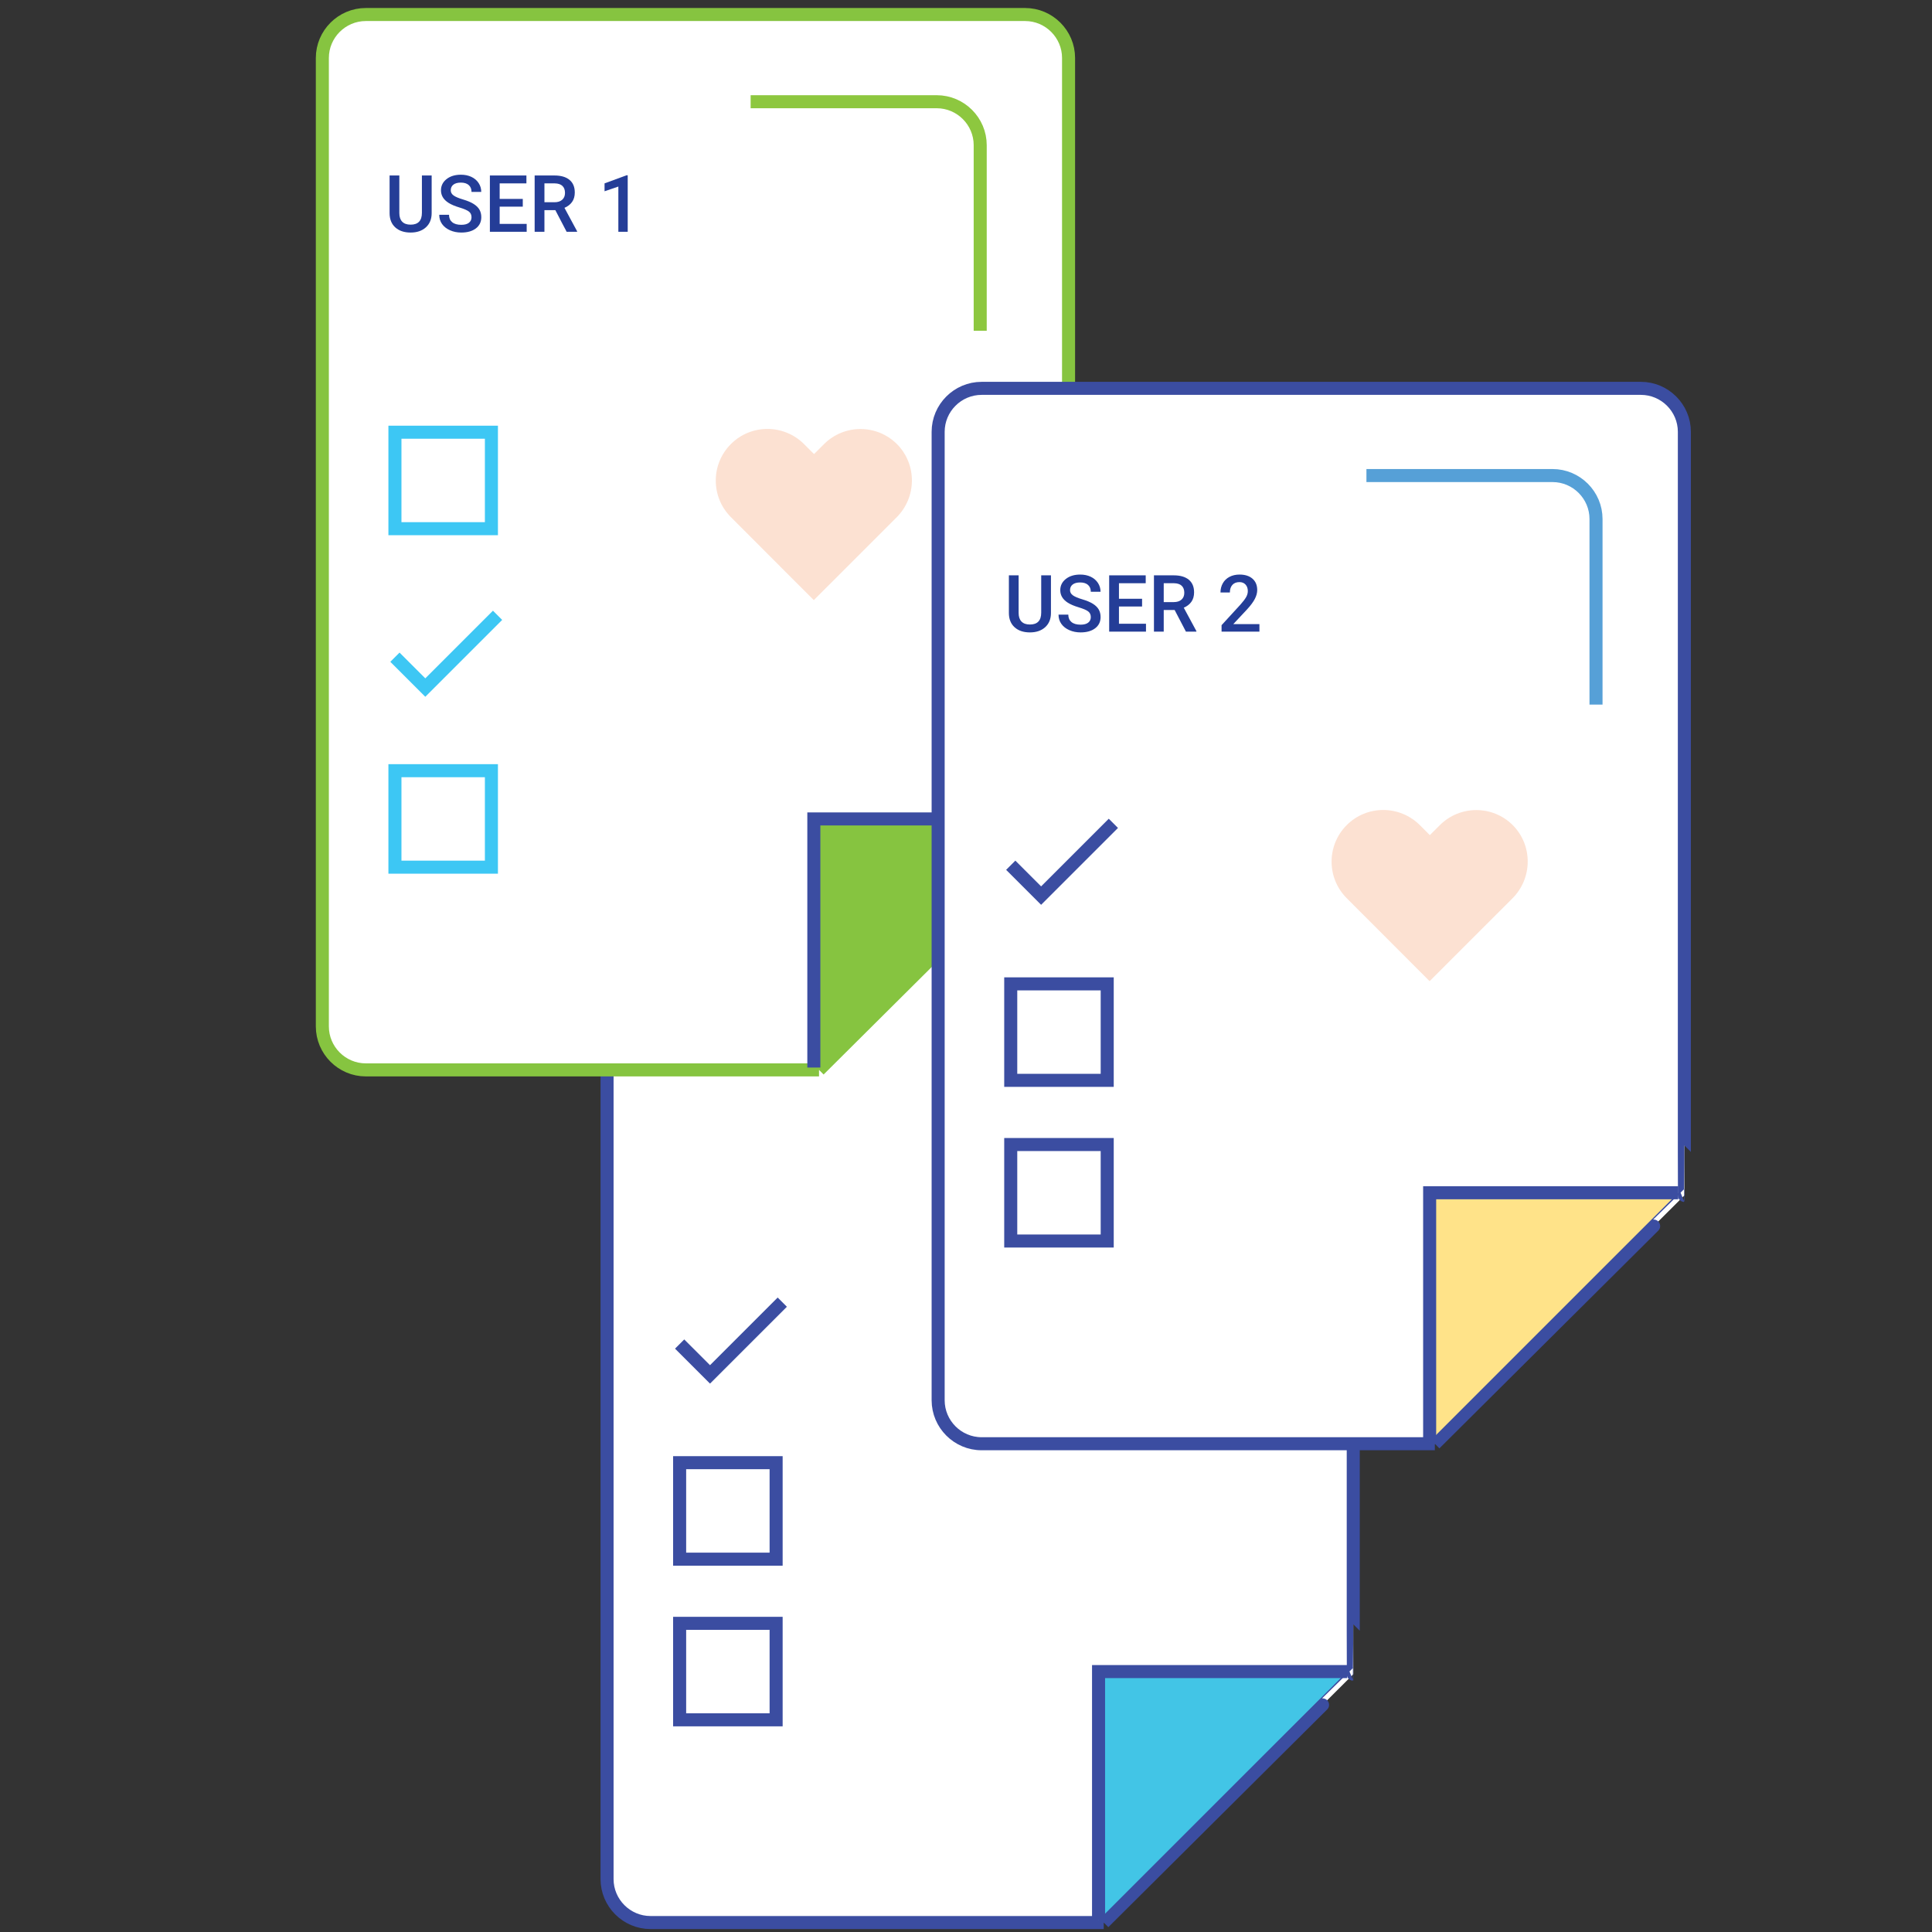 <?xml version="1.0" encoding="utf-8"?>
<!-- Generator: Adobe Illustrator 16.0.0, SVG Export Plug-In . SVG Version: 6.00 Build 0)  -->
<!DOCTYPE svg PUBLIC "-//W3C//DTD SVG 1.1//EN" "http://www.w3.org/Graphics/SVG/1.1/DTD/svg11.dtd">
<svg version="1.1" id="Layer_1" xmlns="http://www.w3.org/2000/svg" xmlns:xlink="http://www.w3.org/1999/xlink" x="0px" y="0px"
	 width="566.93px" height="566.93px" viewBox="0 0 566.93 566.93" enable-background="new 0 0 566.93 566.93" xml:space="preserve">
<rect x="0" y="0" width="566.93" height="566.93" fill="#333333" stroke="none"/>
<g>
	<g>
		<path fill="#FFFFFF" d="M323.882,564.153l64.208-63.872c4.974-4.947,9.036-8.995,9.024-8.995c-0.008,0-0.015-5.739-0.015-12.755
			l0.008-211.313c0-7.015-5.739-12.754-12.755-12.754H190.89c-7.015,0-12.754,5.74-12.754,12.754V551.4
			c0,7.016,5.74,12.755,12.754,12.755L323.882,564.153"/>
		<path fill="none" stroke="#3B4DA1" stroke-width="3.826" stroke-miterlimit="10" d="M323.882,564.153l64.208-63.872
			c4.974-4.947,9.036-8.995,9.024-8.995c-0.008,0-0.015-5.739-0.015-12.755l0.008-211.313c0-7.015-5.739-12.754-12.755-12.754
			H190.89c-7.015,0-12.754,5.74-12.754,12.754V551.4c0,7.016,5.74,12.755,12.754,12.755L323.882,564.153"/>
	</g>
	<g>
		<path fill="none" stroke="#56A0D7" stroke-width="3.826" stroke-miterlimit="10" d="M371.178,347.258v-54.451
			c0-7.016-5.739-12.755-12.755-12.755h-54.61"/>
	</g>
	<polyline fill="#42C5E6" stroke="#3B4DA1" stroke-width="3.826" stroke-miterlimit="10" points="322.362,563.465 322.362,490.512 
		395.314,490.512 	"/>
	
		<rect x="199.434" y="429.212" fill="none" stroke="#3B4DA1" stroke-width="3.826" stroke-miterlimit="10" width="28.313" height="28.313"/>
	
		<rect x="199.434" y="476.355" fill="none" stroke="#3B4DA1" stroke-width="3.826" stroke-miterlimit="10" width="28.313" height="28.313"/>
	<polyline fill="none" stroke="#3B4DA1" stroke-width="3.826" stroke-miterlimit="10" points="199.434,394.398 208.348,403.307 
		229.554,382.105 	"/>
</g>
<g>
	<g>
		<path fill="#FFFFFF" d="M240.337,313.95l64.21-63.871c4.974-4.947,9.033-8.995,9.024-8.995c-0.008,0-0.015-5.74-0.015-12.754
			l0.006-211.315c0-7.015-5.739-12.754-12.755-12.754H107.344c-7.015,0-12.754,5.74-12.754,12.754v284.181
			c0,7.016,5.74,12.755,12.754,12.755L240.337,313.95"/>
		<path fill="none" stroke="#86C440" stroke-width="3.826" stroke-miterlimit="10" d="M240.337,313.95l64.21-63.871
			c4.974-4.947,9.033-8.995,9.024-8.995c-0.008,0-0.015-5.74-0.015-12.754l0.006-211.315c0-7.015-5.739-12.754-12.755-12.754
			H107.344c-7.015,0-12.754,5.74-12.754,12.754v284.181c0,7.016,5.74,12.755,12.754,12.755L240.337,313.95"/>
	</g>
	<g>
		<path fill="none" stroke="#8DC73F" stroke-width="3.826" stroke-miterlimit="10" d="M287.635,97.056V42.604
			c0-7.015-5.74-12.754-12.754-12.754h-54.614"/>
	</g>
	<polyline fill="#86C440" stroke="#3B4DA1" stroke-width="3.826" stroke-miterlimit="10" points="238.815,313.262 238.815,240.309 
		311.77,240.309 	"/>
	
		<rect x="115.889" y="126.829" fill="none" stroke="#3DC7F4" stroke-width="3.826" stroke-miterlimit="10" width="28.313" height="28.31"/>
	
		<rect x="115.889" y="226.154" fill="none" stroke="#3DC7F4" stroke-width="3.826" stroke-miterlimit="10" width="28.313" height="28.31"/>
	<polyline fill="none" stroke="#3DC7F4" stroke-width="3.826" stroke-miterlimit="10" points="115.889,192.85 124.802,201.758 
		146.009,180.555 	"/>
</g>
<g>
	<g>
		<path fill="#FFFFFF" d="M421.039,423.65l64.211-63.873c4.974-4.946,9.033-8.994,9.024-8.994c-0.008,0-0.015-5.739-0.015-12.756
			l0.005-211.314c0-7.015-5.739-12.754-12.755-12.754H288.046c-7.018,0-12.754,5.74-12.754,12.754v284.182
			c0,7.019,5.737,12.758,12.754,12.758L421.039,423.65"/>
		<path fill="none" stroke="#3B4DA1" stroke-width="3.826" stroke-miterlimit="10" d="M421.039,423.65l64.211-63.873
			c4.974-4.946,9.033-8.994,9.024-8.994c-0.008,0-0.015-5.739-0.015-12.756l0.005-211.314c0-7.015-5.739-12.754-12.755-12.754
			H288.046c-7.018,0-12.754,5.74-12.754,12.754v284.182c0,7.019,5.737,12.758,12.754,12.758L421.039,423.65"/>
	</g>
	<g>
		<path fill="none" stroke="#56A0D7" stroke-width="3.826" stroke-miterlimit="10" d="M468.337,206.755l0.002-54.453
			c0-7.015-5.739-12.754-12.755-12.754h-54.616"/>
	</g>
	<polyline fill="#FFE389" stroke="#3B4DA1" stroke-width="3.826" stroke-miterlimit="10" points="419.52,422.964 419.52,350.008 
		492.472,350.008 	"/>
	
		<rect x="296.593" y="288.708" fill="none" stroke="#3B4DA1" stroke-width="3.826" stroke-miterlimit="10" width="28.31" height="28.31"/>
	
		<rect x="296.593" y="335.854" fill="none" stroke="#3B4DA1" stroke-width="3.826" stroke-miterlimit="10" width="28.31" height="28.312"/>
	<polyline fill="none" stroke="#3B4DA1" stroke-width="3.826" stroke-miterlimit="10" points="296.593,253.896 305.506,262.805 
		326.712,241.602 	"/>
</g>
<rect x="112.905" y="50.587" fill="none" width="201.369" height="46.469"/>
<g enable-background="new    ">
	<path fill="#243D97" d="M126.666,51.495v11.039c0,1.755-0.562,3.145-1.685,4.169c-1.124,1.025-2.619,1.537-4.487,1.537
		c-1.891,0-3.392-0.505-4.504-1.515s-1.668-2.41-1.668-4.203V51.495h2.859v11.033c0,1.103,0.279,1.944,0.839,2.525
		c0.56,0.582,1.384,0.872,2.473,0.872c2.208,0,3.313-1.162,3.313-3.488V51.495H126.666z"/>
	<path fill="#243D97" d="M138.363,63.759c0-0.726-0.255-1.285-0.766-1.679c-0.51-0.394-1.431-0.79-2.762-1.191
		c-1.332-0.4-2.39-0.847-3.177-1.339c-1.505-0.945-2.258-2.178-2.258-3.698c0-1.331,0.542-2.428,1.628-3.29s2.494-1.293,4.226-1.293
		c1.15,0,2.174,0.211,3.075,0.635c0.9,0.424,1.607,1.027,2.122,1.81c0.514,0.783,0.771,1.65,0.771,2.604h-2.859
		c0-0.854-0.271-1.524-0.812-2.008c-0.541-0.484-1.314-0.726-2.32-0.726c-0.938,0-1.666,0.199-2.184,0.599s-0.777,0.956-0.777,1.672
		c0,0.603,0.28,1.105,0.84,1.509c0.56,0.402,1.482,0.794,2.768,1.175c1.286,0.38,2.318,0.814,3.097,1.303
		c0.779,0.487,1.35,1.047,1.713,1.679c0.363,0.632,0.544,1.371,0.544,2.218c0,1.377-0.527,2.472-1.583,3.284
		c-1.055,0.813-2.487,1.22-4.294,1.22c-1.195,0-2.293-0.221-3.295-0.663c-1.002-0.442-1.781-1.054-2.337-1.833
		c-0.556-0.778-0.834-1.687-0.834-2.723h2.871c0,0.938,0.31,1.664,0.93,2.179s1.509,0.771,2.666,0.771
		c0.999,0,1.749-0.202,2.252-0.607C138.111,64.96,138.363,64.425,138.363,63.759z"/>
	<path fill="#243D97" d="M153.406,60.64h-6.785v5.06h7.93v2.314h-10.8V51.495h10.721v2.314h-7.851v4.561h6.785V60.64z"/>
	<path fill="#243D97" d="M162.959,61.66h-3.2v6.354h-2.87V51.495h5.809c1.906,0,3.377,0.428,4.414,1.283
		c1.036,0.855,1.554,2.093,1.554,3.713c0,1.105-0.267,2.03-0.8,2.776c-0.533,0.745-1.276,1.319-2.229,1.72l3.71,6.879v0.147h-3.075
		L162.959,61.66z M159.76,59.346h2.95c0.968,0,1.725-0.244,2.269-0.731c0.545-0.488,0.817-1.155,0.817-2.003
		c0-0.885-0.251-1.569-0.754-2.053c-0.503-0.484-1.253-0.733-2.252-0.749h-3.029V59.346z"/>
	<path fill="#243D97" d="M184.197,68.014h-2.746V54.743l-4.05,1.381V53.81l6.444-2.371h0.352V68.014z"/>
</g>
<rect x="294.631" y="167.922" fill="none" width="201.365" height="46.471"/>
<g enable-background="new    ">
	<path fill="#243D97" d="M308.393,168.829v11.039c0,1.755-0.562,3.145-1.685,4.169c-1.124,1.025-2.619,1.537-4.487,1.537
		c-1.891,0-3.393-0.505-4.504-1.515s-1.668-2.41-1.668-4.203v-11.027h2.859v11.033c0,1.103,0.279,1.944,0.84,2.525
		c0.559,0.582,1.384,0.872,2.473,0.872c2.209,0,3.313-1.162,3.313-3.488v-10.942H308.393z"/>
	<path fill="#243D97" d="M320.09,181.093c0-0.726-0.256-1.285-0.766-1.679c-0.511-0.394-1.432-0.79-2.763-1.191
		c-1.331-0.4-2.39-0.847-3.177-1.339c-1.506-0.945-2.258-2.178-2.258-3.698c0-1.331,0.543-2.428,1.628-3.29s2.494-1.293,4.226-1.293
		c1.15,0,2.175,0.211,3.075,0.635c0.899,0.424,1.606,1.027,2.122,1.81c0.514,0.783,0.771,1.65,0.771,2.604h-2.859
		c0-0.854-0.271-1.524-0.812-2.008c-0.54-0.484-1.313-0.726-2.319-0.726c-0.938,0-1.666,0.199-2.185,0.599s-0.777,0.956-0.777,1.672
		c0,0.603,0.28,1.105,0.84,1.509c0.56,0.402,1.482,0.794,2.769,1.175c1.285,0.38,2.318,0.814,3.097,1.303
		c0.779,0.487,1.351,1.047,1.714,1.679c0.362,0.632,0.544,1.371,0.544,2.218c0,1.377-0.527,2.472-1.583,3.284
		c-1.055,0.813-2.486,1.22-4.294,1.22c-1.194,0-2.294-0.221-3.296-0.663s-1.781-1.054-2.337-1.833
		c-0.556-0.778-0.834-1.687-0.834-2.723h2.87c0,0.938,0.311,1.664,0.931,2.179s1.509,0.771,2.666,0.771
		c0.999,0,1.749-0.202,2.252-0.607C319.838,182.294,320.09,181.759,320.09,181.093z"/>
	<path fill="#243D97" d="M335.133,177.974h-6.784v5.06h7.931v2.314h-10.801v-16.519h10.721v2.314h-7.851v4.561h6.784V177.974z"/>
	<path fill="#243D97" d="M344.686,178.994h-3.199v6.354h-2.87v-16.519h5.809c1.906,0,3.377,0.428,4.413,1.283
		c1.037,0.855,1.555,2.093,1.555,3.713c0,1.105-0.267,2.03-0.8,2.776c-0.533,0.745-1.276,1.319-2.229,1.72l3.71,6.879v0.147h-3.075
		L344.686,178.994z M341.487,176.68h2.949c0.969,0,1.725-0.244,2.27-0.731c0.545-0.488,0.816-1.155,0.816-2.003
		c0-0.885-0.251-1.569-0.754-2.053c-0.503-0.484-1.254-0.733-2.252-0.749h-3.029V176.68z"/>
	<path fill="#243D97" d="M369.567,185.348h-11.107v-1.895l5.502-6.002c0.795-0.885,1.359-1.624,1.696-2.218s0.505-1.189,0.505-1.787
		c0-0.786-0.221-1.422-0.664-1.905c-0.441-0.484-1.037-0.727-1.787-0.727c-0.893,0-1.584,0.272-2.076,0.816
		c-0.491,0.545-0.736,1.29-0.736,2.235h-2.758c0-1.006,0.229-1.911,0.688-2.717c0.457-0.806,1.111-1.432,1.962-1.878
		s1.833-0.669,2.944-0.669c1.604,0,2.868,0.402,3.795,1.208c0.926,0.806,1.39,1.919,1.39,3.341c0,0.824-0.232,1.688-0.698,2.593
		c-0.465,0.903-1.227,1.931-2.285,3.08l-4.039,4.322h7.67V185.348z"/>
</g>
<path id="XMLID_2_" opacity="0.2" fill="#F36C21" enable-background="new    " d="M443.823,263.608L419.5,287.924l-0.034-0.045l0,0
	l-24.278-24.307c-5.928-5.932-5.928-15.527,0-21.456c5.927-5.93,15.521-5.89,21.444,0l2.945,2.944l2.906-2.903
	c5.927-5.932,15.528-5.932,21.451,0C449.788,248.08,449.746,257.678,443.823,263.608z"/>
<path id="XMLID_1_" opacity="0.2" fill="#F36C21" enable-background="new    " d="M263.121,151.792l-24.324,24.317l-0.036-0.046l0,0
	l-24.279-24.307c-5.928-5.932-5.928-15.528,0-21.456c5.931-5.929,15.522-5.89,21.445,0l2.947,2.944l2.908-2.903
	c5.926-5.931,15.525-5.931,21.448,0C269.087,136.264,269.045,145.862,263.121,151.792z"/>
</svg>
